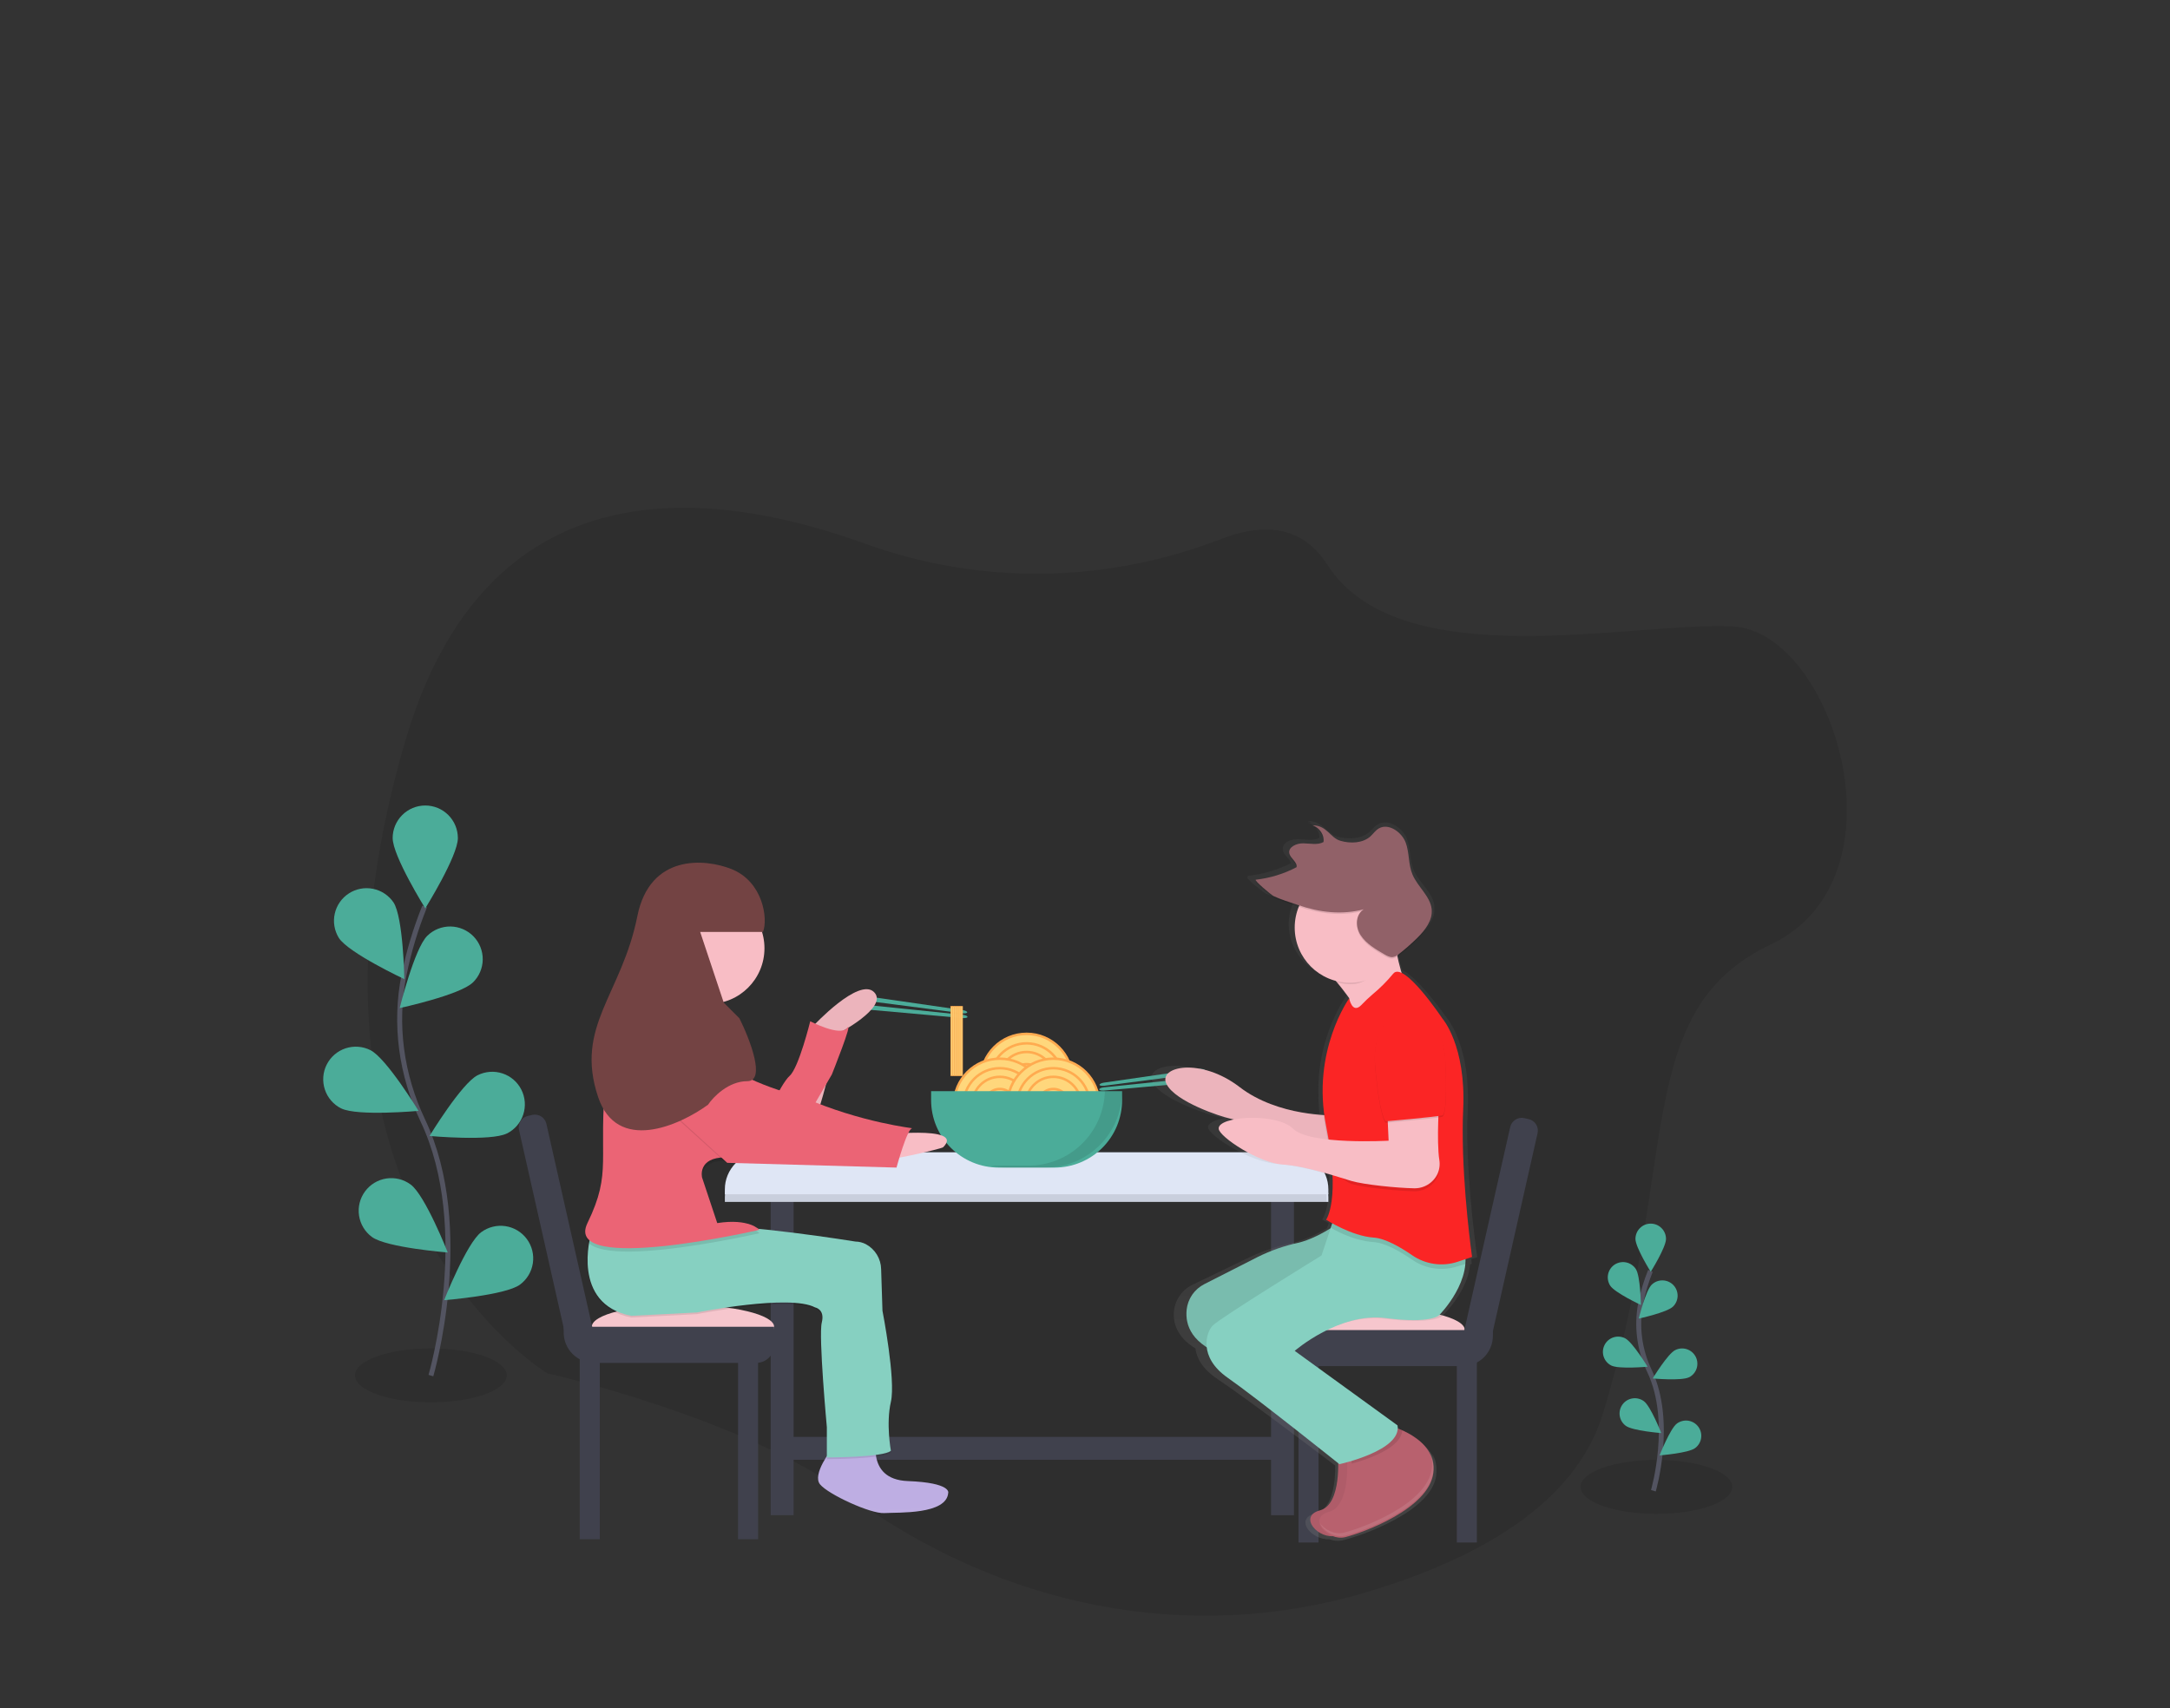 <svg width="94" height="74" viewBox="0 0 94 74" fill="none" xmlns="http://www.w3.org/2000/svg">
<rect x="0" y="0" width="94" height="74" fill="#333333" stroke="none"/>
<g clip-path="url(#clip0)">
<path opacity="0.1" d="M18.664 60.755C20.479 60.755 21.951 60.232 21.951 59.586C21.951 58.941 20.479 58.417 18.664 58.417C16.849 58.417 15.378 58.941 15.378 59.586C15.378 60.232 16.849 60.755 18.664 60.755Z" fill="black"/>
<path opacity="0.1" d="M71.754 65.587C73.569 65.587 75.04 65.063 75.04 64.418C75.04 63.773 73.569 63.249 71.754 63.249C69.939 63.249 68.467 63.773 68.467 64.418C68.467 65.063 69.939 65.587 71.754 65.587Z" fill="black"/>
<path opacity="0.1" d="M52.916 23.346C47.915 25.278 42.494 25.368 37.459 23.549C30.322 20.972 21.003 20.313 17.549 32.122C11.655 52.297 23.713 59.498 23.713 59.498C23.713 59.498 32.132 61.386 36.793 64.796C43.415 69.641 51.524 71.26 59.162 68.988C64.047 67.535 68.234 65.152 69.431 61.252C72.778 50.345 70.653 43.79 76.712 40.914C82.77 38.038 79.399 27.385 75.09 27.143C70.782 26.901 60.631 29.372 57.491 24.457C56.371 22.712 54.659 22.672 52.916 23.346Z" fill="black"/>
<path d="M71.621 64.584C71.621 64.584 72.497 61.601 71.456 59.405C71.012 58.487 70.879 57.45 71.075 56.449C71.171 55.974 71.311 55.51 71.493 55.061" stroke="#535461" stroke-width="0.215" stroke-miterlimit="10"/>
<path d="M70.844 53.674C70.844 54.039 71.506 55.1 71.506 55.1C71.506 55.1 72.168 54.04 72.168 53.674C72.168 53.498 72.098 53.33 71.974 53.206C71.85 53.081 71.681 53.012 71.506 53.012C71.33 53.012 71.162 53.081 71.038 53.206C70.914 53.33 70.844 53.498 70.844 53.674H70.844Z" fill="#4BAC99"/>
<path d="M69.751 55.7C69.949 56.006 71.081 56.537 71.081 56.537C71.081 56.537 71.061 55.287 70.862 54.98C70.815 54.907 70.754 54.844 70.682 54.795C70.611 54.745 70.53 54.711 70.445 54.693C70.36 54.674 70.272 54.673 70.187 54.689C70.102 54.705 70.02 54.737 69.947 54.784C69.874 54.831 69.811 54.893 69.762 54.964C69.713 55.036 69.678 55.116 69.66 55.201C69.642 55.286 69.64 55.374 69.656 55.46C69.672 55.545 69.704 55.627 69.751 55.7H69.751Z" fill="#4BAC99"/>
<path d="M69.798 59.16C70.125 59.324 71.369 59.211 71.369 59.211C71.369 59.211 70.721 58.142 70.394 57.978C70.237 57.899 70.056 57.885 69.889 57.94C69.722 57.995 69.584 58.114 69.505 58.271C69.426 58.428 69.413 58.609 69.468 58.776C69.523 58.943 69.641 59.081 69.798 59.16Z" fill="#4BAC99"/>
<path d="M70.424 61.77C70.716 61.989 71.963 62.086 71.963 62.086C71.963 62.086 71.505 60.923 71.211 60.706C71.07 60.602 70.893 60.557 70.72 60.584C70.546 60.609 70.39 60.703 70.286 60.844C70.181 60.986 70.137 61.162 70.163 61.336C70.189 61.51 70.283 61.666 70.424 61.77Z" fill="#4BAC99"/>
<path d="M72.47 56.607C72.208 56.862 70.986 57.126 70.986 57.126C70.986 57.126 71.286 55.913 71.548 55.658C71.674 55.535 71.843 55.468 72.019 55.471C72.194 55.473 72.361 55.545 72.484 55.671C72.606 55.797 72.673 55.967 72.671 56.142C72.668 56.318 72.596 56.485 72.47 56.607Z" fill="#4BAC99"/>
<path d="M73.163 59.669C72.837 59.833 71.592 59.72 71.592 59.72C71.592 59.72 72.241 58.651 72.567 58.491C72.724 58.411 72.906 58.398 73.072 58.453C73.239 58.508 73.377 58.627 73.456 58.783C73.535 58.94 73.549 59.122 73.494 59.289C73.439 59.455 73.32 59.593 73.163 59.672V59.669Z" fill="#4BAC99"/>
<path d="M73.428 62.737C73.136 62.956 71.889 63.053 71.889 63.053C71.889 63.053 72.347 61.89 72.641 61.673C72.782 61.569 72.959 61.525 73.132 61.55C73.306 61.577 73.462 61.67 73.567 61.812C73.671 61.953 73.715 62.129 73.689 62.303C73.663 62.477 73.569 62.633 73.428 62.737Z" fill="#4BAC99"/>
<path d="M18.666 59.595C18.666 59.595 20.542 53.231 18.315 48.542C17.38 46.575 17.074 44.367 17.502 42.233C17.709 41.221 18.008 40.23 18.395 39.272" stroke="#535461" stroke-width="0.215" stroke-miterlimit="10"/>
<path d="M17.01 36.31C17.01 37.09 18.422 39.353 18.422 39.353C18.422 39.353 19.834 37.089 19.834 36.31C19.834 35.935 19.685 35.576 19.421 35.311C19.156 35.046 18.796 34.897 18.422 34.897C18.047 34.897 17.688 35.046 17.423 35.311C17.158 35.576 17.009 35.935 17.009 36.31H17.01Z" fill="#4BAC99"/>
<path d="M14.676 40.632C15.1 41.289 17.515 42.419 17.515 42.419C17.515 42.419 17.471 39.751 17.047 39.097C16.839 38.792 16.521 38.58 16.159 38.507C15.798 38.434 15.422 38.505 15.112 38.706C14.803 38.906 14.584 39.219 14.502 39.579C14.42 39.939 14.483 40.316 14.676 40.63V40.632Z" fill="#4BAC99"/>
<path d="M14.777 48.018C15.474 48.37 18.13 48.127 18.13 48.127C18.13 48.127 16.742 45.847 16.049 45.498C15.884 45.414 15.703 45.364 15.518 45.35C15.333 45.336 15.147 45.359 14.971 45.417C14.795 45.475 14.632 45.567 14.491 45.688C14.351 45.81 14.236 45.957 14.152 46.123C14.068 46.288 14.018 46.469 14.005 46.654C13.991 46.839 14.014 47.025 14.072 47.201C14.189 47.557 14.443 47.852 14.777 48.02V48.018Z" fill="#4BAC99"/>
<path d="M16.11 53.589C16.737 54.053 19.396 54.263 19.396 54.263C19.396 54.263 18.418 51.779 17.789 51.318C17.488 51.095 17.111 51.001 16.741 51.056C16.37 51.112 16.037 51.312 15.814 51.614C15.591 51.915 15.497 52.292 15.553 52.663C15.608 53.033 15.809 53.367 16.11 53.589Z" fill="#4BAC99"/>
<path d="M20.48 42.567C19.921 43.11 17.314 43.673 17.314 43.673C17.314 43.673 17.952 41.083 18.512 40.54C18.78 40.278 19.142 40.134 19.517 40.139C19.892 40.145 20.249 40.299 20.511 40.567C20.772 40.836 20.916 41.198 20.911 41.573C20.906 41.948 20.752 42.305 20.483 42.567H20.48Z" fill="#4BAC99"/>
<path d="M21.959 49.105C21.263 49.456 18.607 49.214 18.607 49.214C18.607 49.214 19.994 46.933 20.687 46.584C20.853 46.501 21.033 46.451 21.218 46.437C21.403 46.423 21.589 46.446 21.765 46.504C21.942 46.562 22.105 46.654 22.245 46.775C22.386 46.896 22.501 47.044 22.584 47.209C22.668 47.375 22.718 47.556 22.732 47.741C22.746 47.926 22.723 48.112 22.665 48.288C22.607 48.464 22.515 48.627 22.394 48.768C22.273 48.908 22.125 49.024 21.959 49.107V49.105Z" fill="#4BAC99"/>
<path d="M22.525 55.654C21.898 56.118 19.239 56.328 19.239 56.328C19.239 56.328 20.218 53.844 20.846 53.382C21.147 53.16 21.524 53.066 21.895 53.121C22.265 53.176 22.598 53.377 22.821 53.678C23.044 53.979 23.138 54.357 23.082 54.727C23.027 55.098 22.826 55.431 22.525 55.654Z" fill="#4BAC99"/>
<path d="M41.688 43.898L37.618 43.37C37.453 43.349 37.326 43.286 37.331 43.232C37.338 43.177 37.477 43.151 37.645 43.175L41.706 43.763C41.818 43.779 41.903 43.822 41.898 43.859C41.893 43.894 41.799 43.912 41.688 43.898Z" fill="#4BAC99"/>
<path d="M41.714 43.967L37.632 43.545C37.466 43.528 37.325 43.559 37.32 43.614C37.315 43.669 37.447 43.726 37.612 43.741L41.702 44.106C41.814 44.116 41.906 44.094 41.91 44.057C41.913 44.018 41.826 43.979 41.714 43.967Z" fill="#4BAC99"/>
<path d="M47.838 47.039L51.907 46.511C52.072 46.49 52.199 46.427 52.195 46.373C52.188 46.318 52.049 46.292 51.88 46.316L47.819 46.904C47.707 46.92 47.623 46.963 47.628 47C47.633 47.035 47.726 47.053 47.838 47.039Z" fill="#4BAC99"/>
<path d="M47.812 47.108L51.894 46.686C52.06 46.669 52.201 46.7 52.206 46.755C52.211 46.809 52.079 46.867 51.914 46.882L47.824 47.247C47.712 47.257 47.62 47.235 47.616 47.198C47.613 47.159 47.7 47.12 47.812 47.108Z" fill="#4BAC99"/>
<path d="M34.377 51.41H33.384V65.644H34.377V51.41Z" fill="#40414D"/>
<path d="M56.053 51.41H55.06V65.644H56.053V51.41Z" fill="#40414D"/>
<path d="M33.005 50.252H55.936C56.362 50.252 56.771 50.421 57.072 50.723C57.373 51.024 57.543 51.433 57.543 51.859V52.072H31.399V51.859C31.399 51.433 31.568 51.024 31.869 50.723C32.171 50.421 32.579 50.252 33.005 50.252Z" fill="#DFE6F5"/>
<path opacity="0.1" d="M32.932 50.252H55.863C56.289 50.252 56.698 50.421 56.999 50.723C57.3 51.024 57.469 51.433 57.469 51.859V52.072H31.326V51.859C31.326 51.433 31.495 51.024 31.796 50.723C32.098 50.421 32.506 50.252 32.932 50.252Z" fill="black"/>
<path d="M33.005 49.92H55.936C56.362 49.92 56.771 50.09 57.072 50.391C57.373 50.692 57.543 51.101 57.543 51.527V51.741H31.399V51.527C31.399 51.101 31.568 50.692 31.869 50.391C32.171 50.09 32.579 49.92 33.005 49.92Z" fill="#DFE6F5"/>
<path d="M44.471 48.762C45.567 48.762 46.456 47.873 46.456 46.776C46.456 45.679 45.567 44.79 44.471 44.79C43.374 44.79 42.485 45.679 42.485 46.776C42.485 47.873 43.374 48.762 44.471 48.762Z" fill="#FFD77C" stroke="#FFAB50" stroke-width="0.107" stroke-miterlimit="10"/>
<path d="M44.471 48.35C45.34 48.35 46.044 47.645 46.044 46.776C46.044 45.906 45.34 45.202 44.471 45.202C43.602 45.202 42.897 45.906 42.897 46.776C42.897 47.645 43.602 48.35 44.471 48.35Z" fill="#FFD77C" stroke="#FFAB50" stroke-width="0.107" stroke-miterlimit="10"/>
<path d="M44.471 47.975C45.133 47.975 45.67 47.438 45.67 46.776C45.67 46.113 45.133 45.576 44.471 45.576C43.808 45.576 43.272 46.113 43.272 46.776C43.272 47.438 43.808 47.975 44.471 47.975Z" fill="#FFD77C" stroke="#FFAB50" stroke-width="0.107" stroke-miterlimit="10"/>
<path d="M44.471 47.45C44.843 47.45 45.145 47.148 45.145 46.776C45.145 46.403 44.843 46.102 44.471 46.102C44.099 46.102 43.797 46.403 43.797 46.776C43.797 47.148 44.099 47.45 44.471 47.45Z" fill="#FFD77C" stroke="#FFAB50" stroke-width="0.107" stroke-miterlimit="10"/>
<path d="M43.312 49.838C44.409 49.838 45.298 48.949 45.298 47.852C45.298 46.755 44.409 45.866 43.312 45.866C42.216 45.866 41.327 46.755 41.327 47.852C41.327 48.949 42.216 49.838 43.312 49.838Z" fill="#FFD77C" stroke="#FFAB50" stroke-width="0.107" stroke-miterlimit="10"/>
<path d="M43.312 49.426C44.182 49.426 44.886 48.721 44.886 47.852C44.886 46.982 44.182 46.278 43.312 46.278C42.443 46.278 41.739 46.982 41.739 47.852C41.739 48.721 42.443 49.426 43.312 49.426Z" fill="#FFD77C" stroke="#FFAB50" stroke-width="0.107" stroke-miterlimit="10"/>
<path d="M43.313 49.051C43.975 49.051 44.512 48.514 44.512 47.852C44.512 47.189 43.975 46.652 43.313 46.652C42.65 46.652 42.114 47.189 42.114 47.852C42.114 48.514 42.65 49.051 43.313 49.051Z" fill="#FFD77C" stroke="#FFAB50" stroke-width="0.107" stroke-miterlimit="10"/>
<path d="M43.312 48.526C43.685 48.526 43.986 48.224 43.986 47.852C43.986 47.479 43.685 47.178 43.312 47.178C42.94 47.178 42.639 47.479 42.639 47.852C42.639 48.224 42.94 48.526 43.312 48.526Z" fill="#FFD77C" stroke="#FFAB50" stroke-width="0.107" stroke-miterlimit="10"/>
<path d="M45.629 49.838C46.725 49.838 47.614 48.949 47.614 47.852C47.614 46.755 46.725 45.866 45.629 45.866C44.532 45.866 43.643 46.755 43.643 47.852C43.643 48.949 44.532 49.838 45.629 49.838Z" fill="#FFD77C" stroke="#FFAB50" stroke-width="0.107" stroke-miterlimit="10"/>
<path d="M45.629 49.426C46.498 49.426 47.203 48.721 47.203 47.852C47.203 46.982 46.498 46.278 45.629 46.278C44.76 46.278 44.055 46.982 44.055 47.852C44.055 48.721 44.76 49.426 45.629 49.426Z" fill="#FFD77C" stroke="#FFAB50" stroke-width="0.107" stroke-miterlimit="10"/>
<path d="M45.629 49.051C46.291 49.051 46.828 48.514 46.828 47.852C46.828 47.189 46.291 46.652 45.629 46.652C44.967 46.652 44.43 47.189 44.43 47.852C44.43 48.514 44.967 49.051 45.629 49.051Z" fill="#FFD77C" stroke="#FFAB50" stroke-width="0.107" stroke-miterlimit="10"/>
<path d="M45.629 48.526C46.001 48.526 46.303 48.224 46.303 47.852C46.303 47.479 46.001 47.178 45.629 47.178C45.257 47.178 44.955 47.479 44.955 47.852C44.955 48.224 45.257 48.526 45.629 48.526Z" fill="#FFD77C" stroke="#FFAB50" stroke-width="0.107" stroke-miterlimit="10"/>
<path d="M40.334 47.273H48.607V47.662C48.607 48.045 48.531 48.425 48.385 48.78C48.238 49.134 48.023 49.456 47.751 49.728C47.48 49.999 47.158 50.214 46.804 50.361C46.449 50.508 46.069 50.584 45.686 50.584H43.255C42.871 50.584 42.491 50.508 42.137 50.361C41.782 50.214 41.46 49.999 41.189 49.728C40.918 49.456 40.703 49.134 40.556 48.78C40.409 48.425 40.334 48.045 40.334 47.662V47.273Z" fill="#4BAC99"/>
<path opacity="0.1" d="M47.861 47.273C47.839 48.136 47.481 48.956 46.863 49.559C46.245 50.162 45.416 50.499 44.553 50.499H42.911C43.15 50.554 43.395 50.582 43.641 50.583H45.296C45.731 50.583 46.161 50.498 46.563 50.331C46.965 50.165 47.33 49.921 47.637 49.614C47.944 49.306 48.188 48.941 48.355 48.54C48.521 48.138 48.607 47.707 48.607 47.273H47.861Z" fill="black"/>
<path d="M55.557 63.244V62.251H34.046V63.244H55.557Z" fill="#40414D"/>
<path d="M25.981 58.784H25.113V66.686H25.981V58.784Z" fill="#40414D"/>
<path d="M32.839 58.784H31.971V66.686H32.839V58.784Z" fill="#40414D"/>
<path d="M33.534 57.482C33.534 58.009 31.746 58.437 29.541 58.437C27.335 58.437 25.635 58.01 25.635 57.482C25.635 56.954 27.335 56.526 29.541 56.526C31.746 56.526 33.534 56.957 33.534 57.482Z" fill="#F6C6CD"/>
<path d="M24.418 57.481H33.533V58.277C33.533 58.48 33.453 58.676 33.309 58.819C33.165 58.963 32.97 59.044 32.767 59.044H25.733C25.384 59.044 25.05 58.906 24.803 58.659C24.557 58.412 24.418 58.078 24.418 57.729V57.481Z" fill="#40414D"/>
<path d="M22.87 48.345L23.058 48.302C23.191 48.273 23.329 48.297 23.444 48.369C23.558 48.441 23.64 48.556 23.669 48.689L25.946 58.776L25.661 58.841C25.422 58.895 25.171 58.851 24.964 58.72C24.756 58.589 24.61 58.382 24.556 58.142L22.483 48.956C22.468 48.891 22.466 48.823 22.478 48.757C22.489 48.69 22.514 48.627 22.55 48.57C22.586 48.513 22.632 48.464 22.687 48.426C22.742 48.387 22.805 48.359 22.87 48.345Z" fill="#40414D"/>
<path d="M63.106 66.826H63.974V58.924H63.106V66.826Z" fill="#40414D"/>
<path d="M56.248 66.826H57.116V58.924H56.248V66.826Z" fill="#40414D"/>
<path d="M55.554 57.622C55.554 58.15 57.342 58.578 59.547 58.578C61.753 58.578 63.453 58.15 63.453 57.622C63.453 57.094 61.752 56.665 59.547 56.665C57.343 56.665 55.554 57.095 55.554 57.622Z" fill="#F6C6CD"/>
<path d="M63.354 59.185H56.32C56.117 59.185 55.922 59.105 55.778 58.961C55.634 58.817 55.553 58.622 55.553 58.418V57.622H64.669V57.87C64.669 58.219 64.53 58.554 64.284 58.8C64.037 59.047 63.703 59.185 63.354 59.185Z" fill="#40414D"/>
<path d="M63.427 58.981L63.142 58.916L65.419 48.827C65.449 48.695 65.53 48.58 65.645 48.508C65.759 48.435 65.898 48.411 66.03 48.441L66.218 48.484C66.35 48.513 66.465 48.595 66.538 48.709C66.61 48.824 66.634 48.963 66.604 49.095L64.531 58.282C64.477 58.521 64.331 58.729 64.124 58.86C63.916 58.991 63.666 59.034 63.427 58.981Z" fill="#40414D"/>
<path d="M63.736 54.546L63.992 54.465C63.992 54.465 63.554 51.537 63.559 48.914C63.559 48.841 63.559 48.763 63.559 48.687C63.564 48.524 63.57 48.361 63.578 48.203C63.588 48 63.59 47.806 63.589 47.619C63.613 45.092 62.617 44.025 62.617 44.025C62.617 44.025 61.449 42.358 60.748 42.034C60.688 41.844 60.618 41.6 60.557 41.316C60.58 41.301 60.602 41.286 60.623 41.27C60.912 41.055 61.189 40.824 61.452 40.578C61.811 40.241 62.156 39.831 62.137 39.368C62.139 39.322 62.137 39.277 62.132 39.233C62.066 38.674 61.485 38.253 61.251 37.723C61.054 37.279 61.113 36.783 60.941 36.332C60.768 35.88 60.166 35.461 59.712 35.698C59.545 35.785 59.444 35.94 59.305 36.058C58.959 36.35 58.401 36.377 57.928 36.244C57.454 36.111 57.314 35.569 56.652 35.568C56.711 35.588 56.767 35.614 56.82 35.648C56.764 35.638 56.708 35.633 56.652 35.633C56.787 35.675 56.906 35.756 56.996 35.865C57.086 35.974 57.142 36.107 57.158 36.247C57.157 36.265 57.155 36.282 57.152 36.3C56.888 36.442 56.54 36.361 56.223 36.356C55.906 36.351 55.545 36.511 55.577 36.77C55.571 36.8 55.571 36.83 55.577 36.859C55.618 37.056 55.881 37.204 55.913 37.386C55.913 37.391 55.913 37.395 55.913 37.401C55.327 37.694 54.692 37.879 54.04 37.947C54.019 37.947 54.029 37.972 54.059 38.01H54.04C53.921 38.022 54.754 38.68 54.849 38.723C55.196 38.881 55.612 38.997 55.98 39.118L56.012 39.129C55.888 39.417 55.824 39.727 55.824 40.041C55.824 41.166 56.633 42.111 57.727 42.379C57.932 42.617 58.147 42.88 58.342 43.14H58.328C58.328 43.14 57.07 44.815 57.11 47.315C57.107 47.628 57.123 47.941 57.16 48.253C56.351 48.207 54.612 47.993 53.289 47.025C51.505 45.719 49.515 46.111 49.93 46.894C50.345 47.677 52.469 48.329 52.812 48.395C52.844 48.401 52.919 48.419 53.025 48.445C52.603 48.524 52.314 48.664 52.331 48.852C52.366 49.21 54.184 50.353 55.282 50.418C56.007 50.461 56.88 50.684 57.568 50.881C57.635 52.382 57.272 52.832 57.272 52.832C57.272 52.832 57.38 52.898 57.559 52.992L57.482 53.212C57.036 53.469 56.487 53.737 55.988 53.845C55.351 53.976 54.733 54.182 54.145 54.459L51.674 55.653C51.453 55.755 51.263 55.912 51.12 56.109C50.976 56.306 50.886 56.535 50.856 56.777C50.802 57.283 50.955 57.916 51.782 58.417C51.833 58.829 52.084 59.309 52.743 59.748C54.021 60.599 57.38 63.146 57.837 63.493C57.846 64.115 57.764 65.362 56.997 65.556C56.036 65.8 56.809 66.725 57.586 66.688C57.771 66.758 57.971 66.773 58.164 66.731C58.988 66.535 62.007 65.489 62.213 63.924C62.221 63.856 62.225 63.788 62.224 63.72C62.236 63.453 62.17 63.189 62.033 62.959C62.065 63.03 62.091 63.103 62.111 63.178C61.861 62.609 61.253 62.251 60.78 62.049C60.78 62.044 60.78 62.038 60.78 62.033C60.707 62.005 60.634 61.981 60.574 61.96C60.575 61.918 60.572 61.875 60.565 61.834L55.83 58.571C55.83 58.571 57.889 56.874 60.016 57.136C62.143 57.397 62.482 57.011 62.482 57.011C62.482 57.011 63.573 55.973 63.683 54.778L63.751 54.759C63.751 54.759 63.746 54.684 63.736 54.546Z" fill="url(#paint0_linear)"/>
<path d="M57.954 63.045C57.954 63.045 58.148 65.175 57.18 65.434C56.211 65.692 57.115 66.725 57.889 66.53C58.663 66.334 61.505 65.302 61.699 63.754C61.892 62.205 59.762 61.688 59.762 61.688L57.954 63.045Z" fill="#B8616E"/>
<path opacity="0.05" d="M57.954 63.045C57.954 63.045 58.148 65.175 57.18 65.434C56.211 65.692 57.115 66.725 57.889 66.53C58.663 66.334 61.505 65.302 61.699 63.754C61.892 62.205 59.762 61.688 59.762 61.688L57.954 63.045Z" fill="black"/>
<path d="M58.344 63.109C58.344 63.109 58.537 65.24 57.569 65.498C56.6 65.757 57.505 66.79 58.279 66.594C59.053 66.398 61.894 65.367 62.088 63.818C62.281 62.27 60.151 61.752 60.151 61.752L58.344 63.109Z" fill="#B8616E"/>
<path opacity="0.1" d="M60.345 61.818L58.539 63.174C58.539 63.174 58.547 63.266 58.552 63.413C59.234 63.226 60.72 62.729 60.743 61.952C60.613 61.899 60.48 61.854 60.345 61.818Z" fill="black"/>
<path d="M59.215 43.252H58.44V43.834H59.215V43.252Z" fill="#F8BDC5"/>
<path d="M58.473 52.647C58.473 52.647 57.242 53.614 56.232 53.843C55.631 53.974 55.048 54.177 54.497 54.45L52.173 55.632C51.962 55.739 51.781 55.896 51.646 56.09C51.512 56.285 51.428 56.51 51.403 56.745C51.337 57.402 51.601 58.267 53.178 58.781L58.15 62.914L59.699 61.623L54.405 57.556L58.473 55.037V52.647Z" fill="#86D0C1"/>
<path opacity="0.1" d="M58.473 52.647C58.473 52.647 57.242 53.614 56.232 53.843C55.631 53.974 55.048 54.177 54.497 54.45L52.173 55.632C51.962 55.739 51.781 55.896 51.646 56.09C51.512 56.285 51.428 56.51 51.403 56.745C51.337 57.402 51.601 58.267 53.178 58.781L58.15 62.914L59.699 61.623L54.405 57.556L58.473 55.037V52.647Z" fill="black"/>
<path d="M57.762 48.321C57.762 48.321 55.374 48.386 53.695 47.094C52.016 45.803 50.144 46.19 50.531 46.965C50.918 47.74 52.92 48.386 53.243 48.45C53.566 48.514 58.214 49.806 58.214 49.806L57.762 48.321Z" fill="#F8BDC5"/>
<path opacity="0.05" d="M57.762 48.321C57.762 48.321 55.374 48.386 53.695 47.094C52.016 45.803 50.144 46.19 50.531 46.965C50.918 47.74 52.92 48.386 53.243 48.45C53.566 48.514 58.214 49.806 58.214 49.806L57.762 48.321Z" fill="black"/>
<path d="M58.021 52.067L57.246 54.392C57.246 54.392 52.889 57.072 52.533 57.427C52.257 57.703 51.887 58.783 53.178 59.687C54.47 60.591 58.02 63.433 58.02 63.433C58.02 63.433 60.732 62.848 60.538 61.753L56.084 58.524C56.084 58.524 58.02 56.844 60.022 57.103C62.023 57.363 62.346 56.974 62.346 56.974C62.346 56.974 63.896 55.423 63.379 53.94C62.862 52.457 58.021 52.067 58.021 52.067Z" fill="#86D0C1"/>
<path d="M57.053 41.544C57.053 41.544 59.248 43.934 59.118 44.644C58.989 45.353 60.862 42.577 60.862 42.577C60.862 42.577 60.277 41.156 60.41 39.606L57.053 41.544Z" fill="#F8BDC5"/>
<path opacity="0.1" d="M58.968 43.736C59.118 43.578 59.276 43.427 59.441 43.285C59.771 43.014 60.074 42.712 60.345 42.382C60.797 41.797 62.476 44.319 62.476 44.319C62.476 44.319 63.508 45.481 63.38 48.258C63.251 51.035 63.541 54.748 63.541 54.748L63.15 54.857C62.821 54.967 62.471 54.998 62.128 54.95C61.784 54.901 61.457 54.773 61.171 54.575C60.656 54.219 60.003 53.845 59.506 53.812C58.538 53.747 57.666 53.198 57.666 53.198C57.666 53.198 58.086 52.197 57.44 48.968C56.795 45.739 58.44 43.444 58.44 43.444C58.44 43.444 58.57 44.146 58.968 43.736Z" fill="black"/>
<path d="M63.767 54.456L63.38 54.585L63.15 54.662C62.821 54.772 62.471 54.804 62.127 54.755C61.784 54.706 61.456 54.578 61.171 54.381C60.656 54.025 60.002 53.651 59.506 53.617C58.539 53.552 57.443 52.842 57.443 52.842C57.443 52.842 58.089 52.003 57.443 48.773C56.798 45.544 58.444 43.252 58.444 43.252C58.444 43.252 58.574 43.951 58.972 43.54C59.121 43.382 59.279 43.232 59.444 43.09C59.774 42.819 60.077 42.516 60.348 42.186C60.8 41.602 62.479 44.123 62.479 44.123C62.479 44.123 63.511 45.285 63.383 48.063C63.369 48.355 63.363 48.656 63.362 48.96C63.353 51.559 63.767 54.456 63.767 54.456Z" fill="#FB2525"/>
<path opacity="0.1" d="M60.087 48.128L60.151 49.548C60.151 49.548 56.729 49.742 56.019 49.032C55.309 48.322 57.955 51.12 58.539 51.292C59.087 51.453 60.503 51.596 61.246 51.61C61.458 51.617 61.668 51.562 61.849 51.452C62.031 51.342 62.176 51.181 62.268 50.99C62.355 50.802 62.383 50.592 62.349 50.388C62.219 49.548 62.349 47.74 62.349 47.74L60.087 48.128Z" fill="black"/>
<path d="M60.087 47.998L60.151 49.419C60.151 49.419 56.729 49.613 56.019 48.903C55.309 48.193 52.741 48.35 52.791 48.903C52.824 49.258 54.535 50.388 55.566 50.453C56.598 50.518 57.954 50.991 58.539 51.163C59.087 51.324 60.503 51.467 61.246 51.481C61.458 51.488 61.667 51.433 61.849 51.323C62.031 51.213 62.176 51.052 62.268 50.861C62.355 50.673 62.383 50.463 62.349 50.258C62.219 49.419 62.349 47.611 62.349 47.611L60.087 47.998Z" fill="#F8BDC5"/>
<path opacity="0.1" d="M60.862 43.866C60.862 43.866 59.377 44.059 59.571 46.255C59.764 48.451 60.023 48.644 60.023 48.644C60.023 48.644 62.218 48.451 62.475 48.386C62.733 48.321 62.605 45.932 62.605 45.932C62.605 45.932 62.54 43.801 60.862 43.866Z" fill="black"/>
<path d="M60.862 43.801C60.862 43.801 59.377 43.995 59.571 46.191C59.764 48.386 60.023 48.58 60.023 48.58C60.023 48.58 62.218 48.386 62.475 48.322C62.733 48.257 62.605 45.868 62.605 45.868C62.605 45.868 62.54 43.736 60.862 43.801Z" fill="#FB2525"/>
<path opacity="0.1" d="M60.313 40.992C60.211 40.481 60.419 40.323 60.474 39.669L57.115 41.606C57.115 41.606 57.5 42.025 57.937 42.563C58.133 42.613 58.334 42.637 58.535 42.636C59.415 42.64 59.896 41.695 60.313 40.992Z" fill="black"/>
<path d="M58.472 42.574C59.791 42.574 60.861 41.505 60.861 40.185C60.861 38.865 59.791 37.796 58.472 37.796C57.153 37.796 56.084 38.865 56.084 40.185C56.084 41.505 57.153 42.574 58.472 42.574Z" fill="#F8BDC5"/>
<path opacity="0.1" d="M59.075 39.46C58.709 39.692 58.704 40.217 58.94 40.581C59.175 40.945 59.58 41.185 59.97 41.411C60.083 41.477 60.208 41.545 60.335 41.53C60.433 41.511 60.523 41.466 60.597 41.398C60.87 41.185 61.13 40.957 61.377 40.714C61.731 40.365 62.072 39.934 62.017 39.447C61.954 38.894 61.408 38.478 61.187 37.954C61.002 37.516 61.057 37.024 60.895 36.577C60.733 36.129 60.165 35.715 59.74 35.949C59.583 36.035 59.488 36.189 59.357 36.306C59.031 36.593 58.506 36.622 58.06 36.49C57.615 36.359 57.483 35.822 56.861 35.821C57.17 35.929 57.379 36.252 57.331 36.545C57.083 36.686 56.755 36.606 56.455 36.601C56.155 36.596 55.798 36.764 55.85 37.034C55.895 37.253 56.211 37.416 56.164 37.635C55.616 37.924 55.018 38.107 54.402 38.175C54.29 38.188 55.073 38.839 55.162 38.882C55.488 39.038 55.88 39.153 56.226 39.273C57.164 39.596 58.125 39.712 59.075 39.46Z" fill="black"/>
<path d="M59.075 39.395C58.709 39.627 58.704 40.152 58.94 40.516C59.175 40.88 59.58 41.12 59.97 41.346C60.083 41.412 60.208 41.48 60.335 41.465C60.433 41.446 60.523 41.401 60.597 41.333C60.87 41.12 61.13 40.892 61.377 40.649C61.731 40.3 62.072 39.869 62.017 39.382C61.954 38.829 61.408 38.413 61.187 37.889C61.002 37.451 61.057 36.959 60.895 36.512C60.733 36.064 60.165 35.65 59.74 35.884C59.583 35.97 59.488 36.124 59.357 36.241C59.031 36.528 58.506 36.557 58.06 36.425C57.615 36.294 57.483 35.757 56.861 35.756C57.17 35.864 57.379 36.187 57.331 36.48C57.083 36.621 56.755 36.541 56.455 36.536C56.155 36.531 55.798 36.699 55.85 36.969C55.895 37.188 56.211 37.351 56.164 37.57C55.616 37.859 55.018 38.042 54.402 38.111C54.29 38.123 55.073 38.774 55.162 38.817C55.488 38.973 55.88 39.088 56.226 39.208C57.164 39.532 58.125 39.645 59.075 39.395Z" fill="#916168"/>
<path opacity="0.1" d="M61.919 62.865C62.023 63.104 62.059 63.367 62.024 63.625C61.83 65.175 58.989 66.208 58.215 66.401C57.806 66.503 57.361 66.264 57.175 65.977C57.295 66.315 57.811 66.647 58.279 66.53C59.054 66.337 61.895 65.303 62.089 63.755C62.131 63.448 62.071 63.135 61.919 62.865Z" fill="white"/>
<path d="M36.036 62.777C36.036 62.777 35.16 63.872 35.525 64.311C35.89 64.749 37.716 65.587 38.3 65.552C38.921 65.516 41.002 65.626 41.075 64.676C41.075 64.676 41.221 64.238 39.322 64.165C37.424 64.092 38.008 62.119 38.008 62.119L36.036 62.777Z" fill="#BEAEE3"/>
<path opacity="0.1" d="M25.593 53.573C25.593 53.573 24.717 56.568 27.346 57.079L30.194 56.933C30.194 56.933 34.21 56.13 35.306 56.714C35.306 56.714 35.744 56.787 35.598 57.371C35.452 57.956 35.817 61.9 35.817 61.9V63.215C35.817 63.215 38.3 63.215 38.592 62.923C38.592 62.923 38.373 61.754 38.592 60.804C38.811 59.855 38.227 56.86 38.227 56.86L38.169 55.057C38.165 54.835 38.101 54.617 37.985 54.427C37.869 54.237 37.704 54.081 37.508 53.976C37.369 53.903 37.216 53.864 37.059 53.862C37.059 53.862 32.093 53.059 30.341 53.205C28.588 53.351 25.593 53.573 25.593 53.573Z" fill="black"/>
<path d="M25.593 53.5C25.593 53.5 24.717 56.495 27.346 57.006L30.194 56.86C30.194 56.86 34.21 56.057 35.306 56.641C35.306 56.641 35.744 56.714 35.598 57.298C35.452 57.883 35.817 61.827 35.817 61.827V63.142C35.817 63.142 38.3 63.142 38.592 62.85C38.592 62.85 38.373 61.681 38.592 60.731C38.811 59.782 38.227 56.787 38.227 56.787L38.169 54.984C38.165 54.762 38.101 54.544 37.985 54.354C37.869 54.164 37.704 54.008 37.508 53.903C37.369 53.83 37.216 53.791 37.059 53.789C37.059 53.789 32.093 52.986 30.341 53.132C28.588 53.278 25.593 53.5 25.593 53.5Z" fill="#86D0C1"/>
<path d="M33.115 47.584C33.115 47.584 33.699 48.314 34.064 47.584C34.429 46.853 35.233 44.443 35.233 44.443C35.233 44.443 37.204 42.325 37.862 42.982C38.519 43.639 36.255 44.808 36.255 44.808C36.255 44.808 35.452 49.264 34.721 49.337C33.991 49.41 32.896 49.337 32.896 49.337L32.531 48.533L33.115 47.584Z" fill="#F8BDC5"/>
<path opacity="0.05" d="M33.115 47.584C33.115 47.584 33.699 48.314 34.064 47.584C34.429 46.853 35.233 44.443 35.233 44.443C35.233 44.443 37.204 42.325 37.862 42.982C38.519 43.639 36.255 44.808 36.255 44.808C36.255 44.808 35.452 49.264 34.721 49.337C33.991 49.41 32.896 49.337 32.896 49.337L32.531 48.533L33.115 47.584Z" fill="black"/>
<path d="M32.985 48.811C32.985 48.811 33.804 46.965 34.203 46.613C34.602 46.261 35.098 44.245 35.098 44.245C35.098 44.245 36.392 44.924 36.693 44.537C36.995 44.151 36.034 46.55 36.034 46.55L34.209 49.684L32.985 48.811Z" fill="#EB6475"/>
<path d="M31.362 42.178C31.362 42.178 30.705 44.297 30.705 45.1C30.705 45.904 27.93 44.881 28.003 44.443C28.076 44.004 29.61 42.398 29.683 41.74C29.756 41.083 31.362 42.178 31.362 42.178Z" fill="#F8BDC5"/>
<path opacity="0.1" d="M29.172 43.639C29.172 43.639 26.616 42.982 26.25 46.707C25.885 50.432 26.543 50.871 25.447 53.135C24.352 55.399 32.896 53.427 32.896 53.427C32.896 53.427 32.458 52.916 31.07 53.135L30.413 51.163C30.413 51.163 30.194 50.286 31.435 50.286C32.677 50.286 32.093 47.73 32.093 47.73C32.093 47.73 31.435 45.538 31.07 45.319C30.705 45.1 30.048 43.785 29.172 43.639Z" fill="black"/>
<path d="M29.172 43.493C29.172 43.493 26.616 42.836 26.25 46.561C25.885 50.286 26.543 50.725 25.447 52.989C24.352 55.253 32.896 53.281 32.896 53.281C32.896 53.281 32.458 52.77 31.07 52.989L30.413 51.017C30.413 51.017 30.194 50.14 31.435 50.14C32.677 50.14 32.093 47.584 32.093 47.584C32.093 47.584 31.435 45.392 31.07 45.173C30.705 44.954 30.048 43.639 29.172 43.493Z" fill="#EB6475"/>
<path d="M31.727 48.752C31.727 48.752 37.058 49.337 37.935 49.191C37.935 49.191 41.849 48.709 40.856 49.702C40.783 49.775 38.227 50.359 37.935 50.286C37.643 50.213 31.435 50.286 31.435 50.286L31.362 49.556L31.727 48.752Z" fill="#F8BDC5"/>
<path opacity="0.1" d="M27.638 46.926L31.508 50.432C31.508 50.432 32.239 48.971 32.458 48.971C32.677 48.971 29.829 44.662 29.829 44.662C29.829 44.662 29.098 43.785 28.66 44.224C28.222 44.662 26.908 44.37 27.638 46.926Z" fill="black"/>
<path d="M27.565 46.78L31.501 50.378L38.835 50.584C38.835 50.584 39.296 48.882 39.516 48.882C39.63 48.882 37.32 48.656 34.753 47.521C30.67 46.5 29.756 44.516 29.756 44.516C29.756 44.516 29.025 43.639 28.587 44.077C28.149 44.516 26.835 44.223 27.565 46.78Z" fill="#EB6475"/>
<path d="M30.705 43.493C32.036 43.493 33.115 42.414 33.115 41.083C33.115 39.751 32.036 38.672 30.705 38.672C29.374 38.672 28.295 39.751 28.295 41.083C28.295 42.414 29.374 43.493 30.705 43.493Z" fill="#F8BDC5"/>
<g opacity="0.1">
<path opacity="0.1" d="M37.925 62.695C37.93 62.501 37.958 62.307 38.008 62.119L37.971 62.132C37.935 62.317 37.919 62.506 37.925 62.695Z" fill="white"/>
<path opacity="0.1" d="M38.3 65.406C37.716 65.441 35.89 64.603 35.525 64.165C35.477 64.105 35.447 64.033 35.44 63.957C35.429 64.019 35.431 64.082 35.446 64.143C35.461 64.204 35.487 64.261 35.525 64.311C35.89 64.749 37.716 65.587 38.3 65.552C38.921 65.516 41.002 65.626 41.075 64.676C41.08 64.65 41.077 64.623 41.065 64.599C40.898 65.474 38.905 65.371 38.3 65.406Z" fill="white"/>
</g>
<path d="M41.258 43.603H41.184V46.598H41.258V43.603Z" fill="#FFD77C" stroke="#FFAB50" stroke-width="0.027" stroke-miterlimit="10"/>
<path d="M41.331 43.603H41.258V46.598H41.331V43.603Z" fill="#FFD77C" stroke="#FFAB50" stroke-width="0.027" stroke-miterlimit="10"/>
<path d="M41.404 43.603H41.331V46.598H41.404V43.603Z" fill="#FFD77C" stroke="#FFAB50" stroke-width="0.027" stroke-miterlimit="10"/>
<path d="M41.477 43.603H41.404V46.598H41.477V43.603Z" fill="#FFD77C" stroke="#FFAB50" stroke-width="0.027" stroke-miterlimit="10"/>
<path d="M41.55 43.603H41.477V46.598H41.55V43.603Z" fill="#FFD77C" stroke="#FFAB50" stroke-width="0.027" stroke-miterlimit="10"/>
<path d="M41.623 43.603H41.55V46.598H41.623V43.603Z" fill="#FFD77C" stroke="#FFAB50" stroke-width="0.027" stroke-miterlimit="10"/>
<path d="M41.696 43.603H41.623V46.598H41.696V43.603Z" fill="#FFD77C" stroke="#FFAB50" stroke-width="0.027" stroke-miterlimit="10"/>
<path d="M27.608 39.695C28.153 36.972 30.557 37.199 31.691 37.653C33.052 38.197 33.278 39.808 33.051 40.375H30.33L31.351 43.438L32.031 44.118C32.484 45.026 33.188 46.841 32.371 46.841C31.555 46.841 30.897 47.521 30.67 47.861C29.423 48.769 26.724 49.971 25.907 47.521C24.887 44.459 26.928 43.097 27.608 39.695Z" fill="#734343"/>
</g>
<defs>
<linearGradient id="paint0_linear" x1="56.932" y1="66.758" x2="56.932" y2="35.568" gradientUnits="userSpaceOnUse">
<stop stop-color="#808080" stop-opacity="0.25"/>
<stop offset="0.54" stop-color="#808080" stop-opacity="0.12"/>
<stop offset="1" stop-color="#808080" stop-opacity="0.1"/>
</linearGradient>
<clipPath id="clip0">
<rect width="66" height="48" fill="white" transform="translate(14 22)"/>
</clipPath>
</defs>
</svg>
